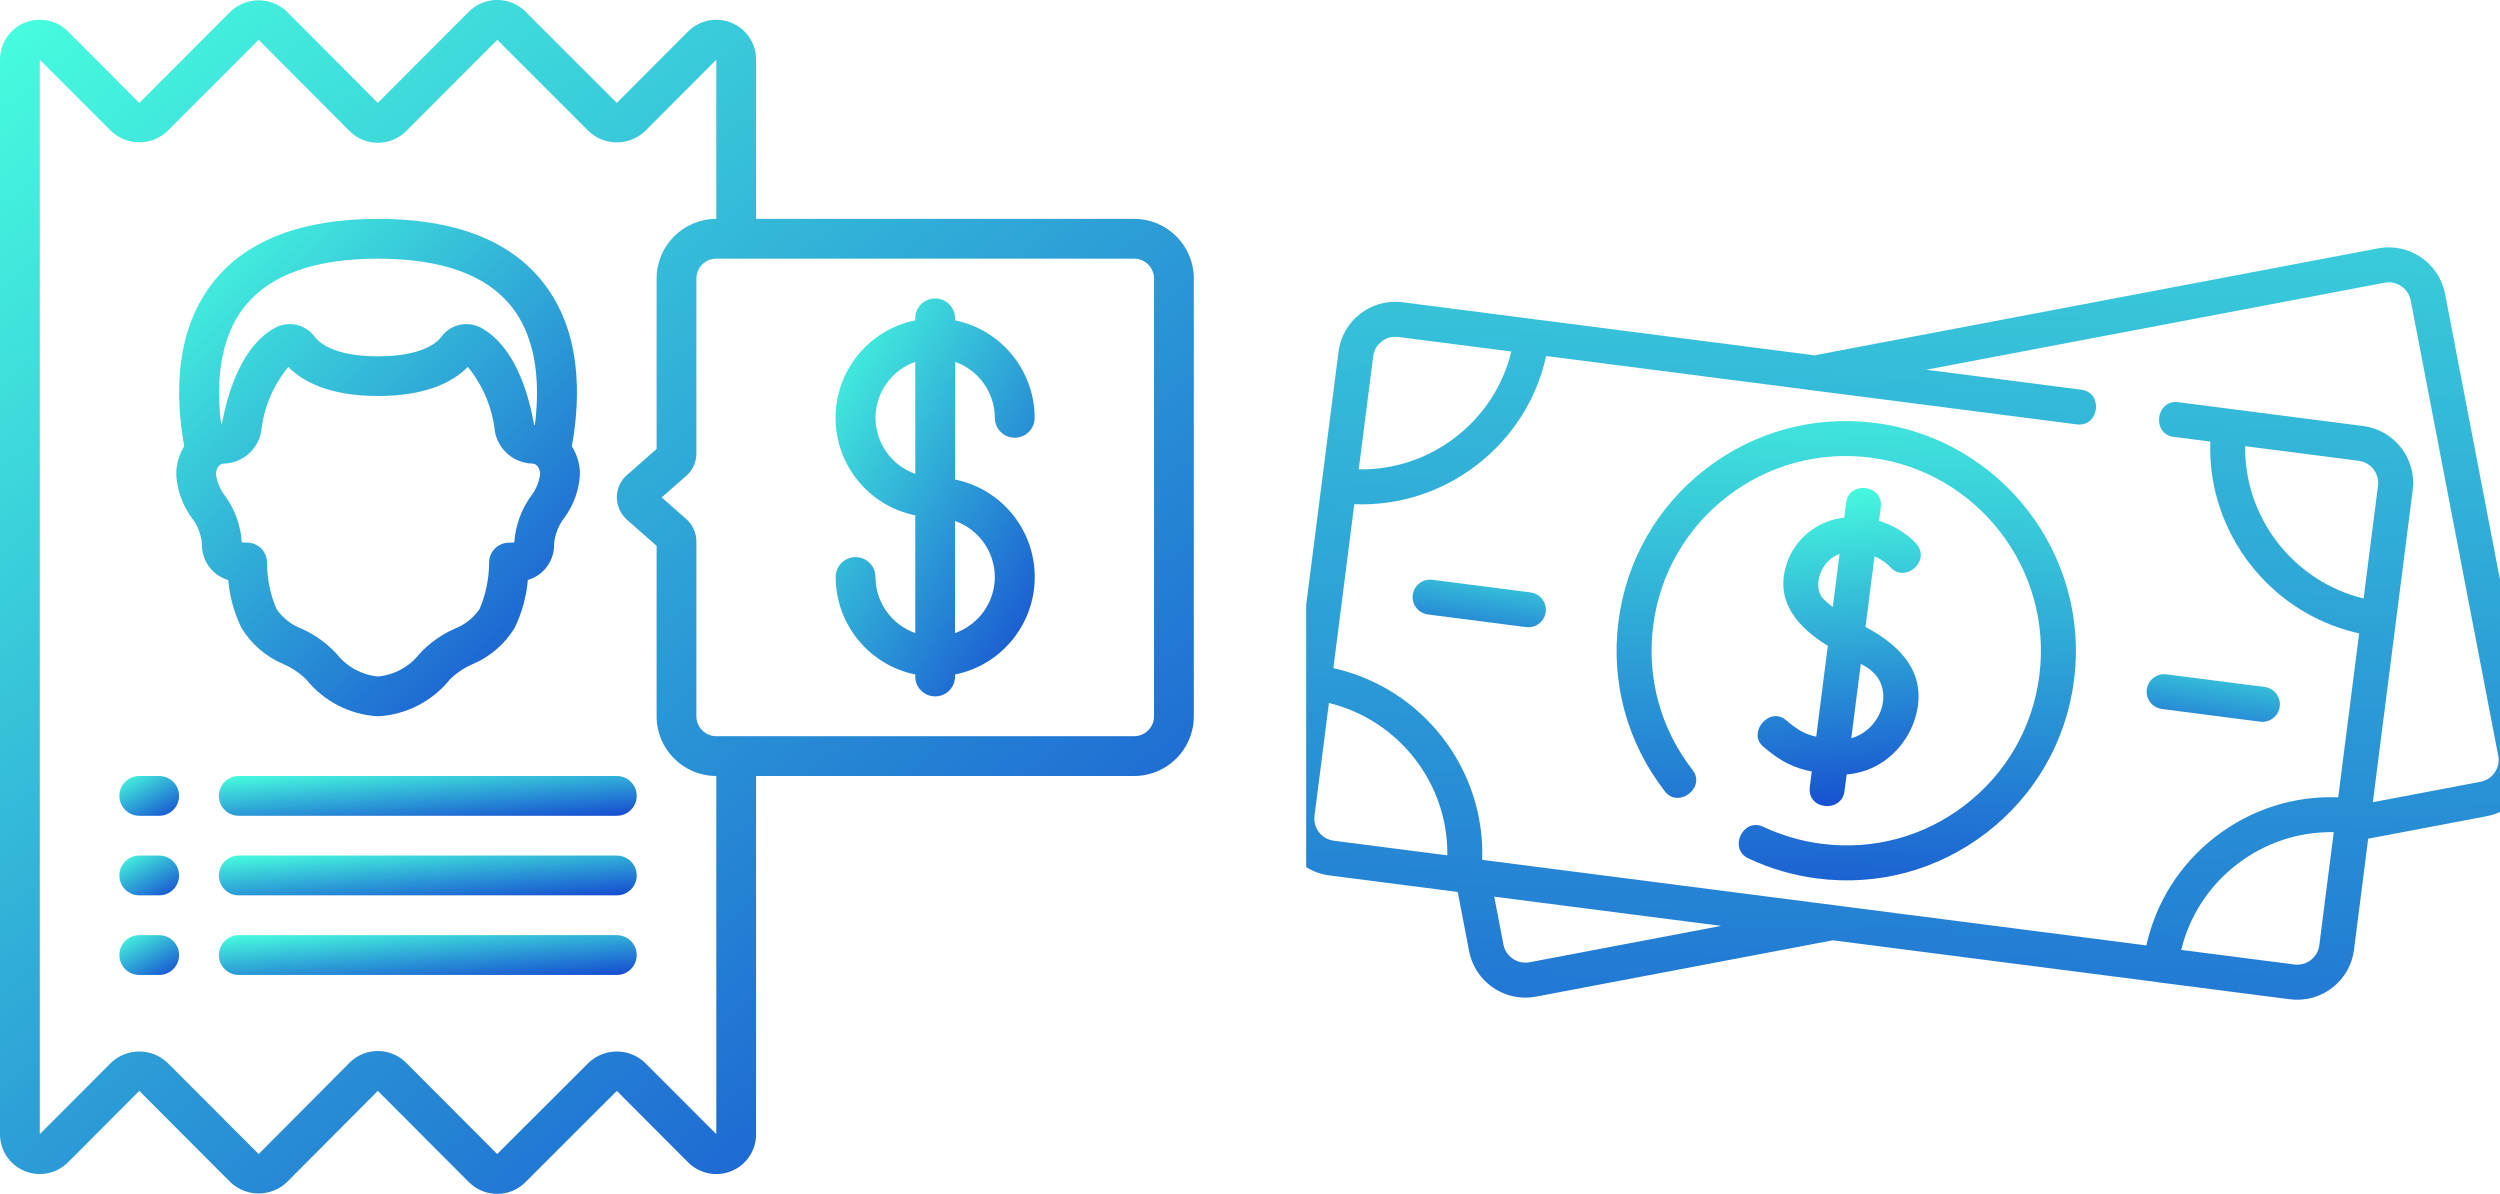 <svg width="178" height="85" viewBox="0 0 178 85" fill="none" xmlns="http://www.w3.org/2000/svg">
<g clip-path="url(#clip0_7_503)">
<path d="M17.187 44.7C17.891 45.859 18.943 46.766 20.193 47.291C20.79 47.55 21.334 47.917 21.798 48.373C23.055 49.935 24.915 50.89 26.917 51C28.918 50.89 30.779 49.935 32.035 48.373C32.499 47.917 33.043 47.55 33.64 47.291C34.891 46.766 35.943 45.859 36.646 44.7C37.163 43.631 37.481 42.476 37.583 41.293C38.727 40.959 39.498 39.889 39.453 38.698C39.521 38.017 39.782 37.371 40.204 36.833C40.853 35.942 41.231 34.882 41.292 33.78C41.295 33.072 41.095 32.377 40.717 31.779C41.358 28.21 41.425 23.491 38.56 19.976C36.189 17.059 32.27 15.583 26.917 15.583C21.563 15.583 17.645 17.059 15.273 19.975C12.41 23.488 12.475 28.206 13.116 31.773C12.741 32.375 12.545 33.07 12.549 33.779C12.607 34.88 12.983 35.941 13.63 36.833C14.053 37.373 14.313 38.022 14.381 38.705C14.335 39.896 15.106 40.966 16.251 41.3C16.353 42.481 16.67 43.633 17.187 44.7ZM17.47 21.759C19.277 19.541 22.456 18.417 26.917 18.417C31.378 18.417 34.557 19.541 36.363 21.759C38.365 24.215 38.409 27.701 38.083 30.259C38.065 30.259 38.047 30.259 38.029 30.259C37.604 27.843 36.612 24.688 34.306 23.366C33.32 22.806 32.071 23.078 31.408 23.998C31.174 24.32 30.161 25.37 26.917 25.37C23.673 25.37 22.66 24.32 22.426 24C21.763 23.077 20.51 22.805 19.525 23.369C17.223 24.688 16.231 27.843 15.796 30.188C15.777 30.188 15.761 30.188 15.742 30.188C15.426 27.639 15.487 24.192 17.47 21.759ZM15.375 33.773C15.375 33.466 15.542 33.025 15.914 33.01C17.231 32.984 18.349 32.038 18.594 30.743C18.773 29.047 19.445 27.441 20.528 26.123C21.424 27.051 23.272 28.196 26.917 28.196C30.562 28.196 32.408 27.053 33.306 26.123C34.387 27.441 35.06 29.046 35.24 30.742C35.485 32.036 36.604 32.982 37.921 33.008C38.291 33.024 38.458 33.464 38.458 33.772C38.379 34.346 38.148 34.888 37.788 35.343C37.103 36.306 36.698 37.439 36.617 38.618C36.492 38.634 36.367 38.641 36.241 38.639C35.459 38.639 34.825 39.274 34.825 40.056C34.82 41.194 34.589 42.319 34.146 43.367C33.698 44.015 33.061 44.509 32.323 44.784C31.401 45.202 30.571 45.798 29.88 46.539C29.158 47.465 28.086 48.053 26.917 48.167C25.747 48.053 24.675 47.463 23.953 46.536C23.263 45.795 22.433 45.199 21.511 44.781C20.772 44.507 20.136 44.012 19.688 43.364C19.242 42.316 19.011 41.189 19.009 40.05C19.009 39.268 18.375 38.634 17.592 38.634C17.466 38.636 17.339 38.629 17.214 38.613C17.142 37.432 16.736 36.297 16.045 35.337C15.687 34.885 15.456 34.345 15.375 33.773Z" fill="url(#paint0_linear_7_503)"/>
<path d="M80.75 15.583H53.833V4.25C53.837 3.101 53.146 2.064 52.084 1.624C51.023 1.185 49.801 1.429 48.991 2.244L43.917 7.328L37.408 0.824C36.298 -0.28 34.504 -0.28 33.394 0.824L26.901 7.327L20.424 0.826C19.299 -0.244 17.533 -0.244 16.408 0.826L9.917 7.33L4.841 2.242C4.03 1.429 2.809 1.185 1.748 1.625C0.687 2.065 -0.003 3.101 1.11495e-05 4.25V80.75C-0.003 81.899 0.688 82.936 1.749 83.375C2.81 83.815 4.032 83.57 4.842 82.756L9.917 77.67L16.406 84.174C17.532 85.243 19.298 85.243 20.424 84.174L26.902 77.671L33.392 84.175C34.502 85.282 36.298 85.282 37.407 84.175L43.917 77.67L48.99 82.757C49.8 83.573 51.023 83.818 52.085 83.378C53.147 82.938 53.838 81.9 53.833 80.75V55.25H80.75C83.097 55.25 85 53.347 85 51V19.833C85 17.486 83.097 15.583 80.75 15.583ZM45.924 75.668C44.799 74.6 43.034 74.6 41.909 75.668L35.4 82.167L28.909 75.661C27.798 74.555 26.002 74.555 24.892 75.661L18.417 82.167L11.924 75.668C10.799 74.599 9.033 74.599 7.908 75.668L2.833 80.75V4.25L7.909 9.331C9.034 10.401 10.8 10.401 11.925 9.331L18.417 2.833L24.894 9.337C26.004 10.444 27.8 10.444 28.91 9.337L35.407 2.833L41.909 9.336C43.034 10.406 44.8 10.406 45.925 9.336L51 4.25V15.583C48.653 15.583 46.75 17.486 46.75 19.833V31.967L44.539 33.913C44.139 34.312 43.916 34.853 43.917 35.417C43.923 36.008 44.172 36.572 44.605 36.975L46.75 38.863V51C46.75 53.347 48.653 55.25 51 55.25V80.75L45.924 75.668ZM82.167 51C82.167 51.782 81.532 52.417 80.75 52.417H51C50.218 52.417 49.583 51.782 49.583 51V38.543C49.577 37.951 49.328 37.388 48.895 36.985L47.115 35.417L48.957 33.792C49.358 33.395 49.583 32.854 49.583 32.29V19.833C49.583 19.051 50.218 18.417 51 18.417H80.75C81.532 18.417 82.167 19.051 82.167 19.833V51Z" fill="url(#paint1_linear_7_503)"/>
<path d="M70.833 29.75C70.833 30.532 71.468 31.167 72.25 31.167C73.032 31.167 73.667 30.532 73.667 29.75C73.662 26.385 71.296 23.486 68 22.808V22.667C68 21.884 67.366 21.25 66.583 21.25C65.801 21.25 65.167 21.884 65.167 22.667V22.808C61.865 23.479 59.493 26.381 59.493 29.75C59.493 33.119 61.865 36.021 65.167 36.692V45.074C63.474 44.476 62.34 42.879 62.333 41.083C62.333 40.301 61.699 39.667 60.917 39.667C60.134 39.667 59.5 40.301 59.5 41.083C59.504 44.448 61.871 47.347 65.167 48.025V48.167C65.167 48.949 65.801 49.583 66.583 49.583C67.366 49.583 68 48.949 68 48.167V48.025C71.301 47.355 73.674 44.452 73.674 41.083C73.674 37.715 71.301 34.812 68 34.142V25.761C69.692 26.359 70.826 27.955 70.833 29.75ZM62.333 29.75C62.341 27.955 63.475 26.359 65.167 25.761V33.739C63.475 33.141 62.341 31.545 62.333 29.75ZM70.833 41.083C70.826 42.878 69.692 44.474 68 45.073V37.094C69.692 37.692 70.826 39.289 70.833 41.083Z" fill="url(#paint2_linear_7_503)"/>
<path d="M11.333 55.25H9.917C9.134 55.25 8.5 55.884 8.5 56.667C8.5 57.449 9.134 58.083 9.917 58.083H11.333C12.116 58.083 12.75 57.449 12.75 56.667C12.75 55.884 12.116 55.25 11.333 55.25Z" fill="url(#paint3_linear_7_503)"/>
<path d="M43.917 55.25H17C16.218 55.25 15.583 55.884 15.583 56.667C15.583 57.449 16.218 58.083 17 58.083H43.917C44.699 58.083 45.333 57.449 45.333 56.667C45.333 55.884 44.699 55.25 43.917 55.25Z" fill="url(#paint4_linear_7_503)"/>
<path d="M11.333 60.916H9.917C9.134 60.916 8.5 61.551 8.5 62.333C8.5 63.116 9.134 63.75 9.917 63.75H11.333C12.116 63.75 12.75 63.116 12.75 62.333C12.75 61.551 12.116 60.916 11.333 60.916Z" fill="url(#paint5_linear_7_503)"/>
<path d="M43.917 60.916H17C16.218 60.916 15.583 61.551 15.583 62.333C15.583 63.116 16.218 63.75 17 63.75H43.917C44.699 63.75 45.333 63.116 45.333 62.333C45.333 61.551 44.699 60.916 43.917 60.916Z" fill="url(#paint6_linear_7_503)"/>
<path d="M11.333 66.583H9.917C9.134 66.583 8.5 67.218 8.5 68C8.5 68.782 9.134 69.417 9.917 69.417H11.333C12.116 69.417 12.75 68.782 12.75 68C12.75 67.218 12.116 66.583 11.333 66.583Z" fill="url(#paint7_linear_7_503)"/>
<path d="M43.917 66.583H17C16.218 66.583 15.583 67.218 15.583 68C15.583 68.782 16.218 69.417 17 69.417H43.917C44.699 69.417 45.333 68.782 45.333 68C45.333 67.218 44.699 66.583 43.917 66.583Z" fill="url(#paint8_linear_7_503)"/>
</g>
<g clip-path="url(#clip1_7_503)">
<path d="M179.688 56.395C180.3 55.494 180.524 54.408 180.318 53.339L174.088 20.921C173.665 18.718 171.525 17.265 169.319 17.683L129.191 25.299L109.228 22.727C109.228 22.727 109.227 22.727 109.227 22.727L103.716 22.017L99.867 21.521C99.8 21.513 99.732 21.506 99.664 21.5C98.652 21.42 97.659 21.714 96.851 22.339C95.99 23.004 95.44 23.964 95.303 25.042L95.302 25.046C95.302 25.046 95.302 25.046 95.302 25.046L94.414 31.998L94.107 34.406L92.315 48.431C92.315 48.431 92.315 48.432 92.315 48.432L92.018 50.758L91.122 57.77C90.944 59.168 91.5 60.494 92.49 61.359C93.078 61.872 93.818 62.223 94.648 62.33L94.651 62.33C94.651 62.33 94.652 62.331 94.652 62.331L103.79 63.508L104.6 67.721C104.778 68.647 105.258 69.44 105.919 70.017C106.832 70.815 108.089 71.201 109.369 70.959L130.498 66.949L153.594 69.924C153.622 69.93 153.65 69.938 153.68 69.942L163.039 71.148C164.122 71.287 165.193 70.997 166.056 70.33C166.916 69.665 167.466 68.705 167.604 67.627L167.605 67.62C167.605 67.618 167.605 67.617 167.605 67.616L168.614 59.715L177.076 58.109C178.148 57.905 179.076 57.296 179.688 56.395ZM103.644 31.122C101.646 32.665 99.233 33.461 96.743 33.419L97.643 26.378L97.773 25.361C97.826 24.942 98.04 24.568 98.375 24.309C98.669 24.082 99.025 23.968 99.391 23.979C99.444 23.98 99.496 23.985 99.549 23.991L102.217 24.335L107.606 25.029C107.019 27.447 105.641 29.578 103.644 31.122ZM94.968 59.86C94.099 59.746 93.482 58.951 93.593 58.085L93.605 57.988L94.619 50.053C99.604 51.271 103.119 55.795 103.05 60.901L94.968 59.86ZM108.905 68.512C108.045 68.675 107.21 68.109 107.045 67.251L106.39 63.843L122.542 65.923L108.905 68.512ZM159.263 61.547C161.261 60.003 163.673 59.207 166.163 59.249L165.134 67.304C165.08 67.722 164.866 68.094 164.532 68.352C164.196 68.612 163.779 68.725 163.358 68.671L155.302 67.633C155.89 65.218 157.267 63.089 159.263 61.547ZM176.612 55.662L168.946 57.117L171.785 34.892C172.069 32.665 170.487 30.619 168.259 30.332L155.091 28.636C153.494 28.43 153.177 30.899 154.773 31.106L157.375 31.441C157.227 35.601 159.022 39.471 162.009 42.08C163.67 43.532 165.701 44.592 167.971 45.097L166.48 56.768C163.329 56.65 160.265 57.625 157.74 59.576C155.218 61.524 153.502 64.239 152.821 67.313L130.607 64.451C130.605 64.451 130.602 64.45 130.6 64.45L105.53 61.22C105.756 54.749 101.282 48.984 94.936 47.572L96.426 35.9C99.578 36.018 102.641 35.042 105.166 33.092C107.69 31.142 109.406 28.426 110.087 25.349L147.869 30.216C149.466 30.422 149.784 27.952 148.187 27.746L137.147 26.324L169.783 20.13C170.643 19.967 171.477 20.532 171.642 21.391L177.873 53.809C177.953 54.224 177.866 54.645 177.628 54.995C177.39 55.346 177.029 55.582 176.612 55.662ZM167.936 32.808C168.807 32.921 169.424 33.717 169.314 34.584L168.795 38.644L168.288 42.616C163.303 41.397 159.787 36.873 159.857 31.768L167.936 32.808Z" fill="url(#paint9_linear_7_503)"/>
<path d="M133.526 30.115C129.193 29.557 124.904 30.72 121.448 33.389C117.995 36.058 115.788 39.912 115.235 44.243C114.68 48.589 115.855 52.889 118.545 56.352C119.502 57.584 121.482 56.075 120.511 54.824C118.231 51.889 117.235 48.243 117.705 44.558C118.174 40.888 120.044 37.621 122.971 35.36C125.899 33.097 129.535 32.112 133.208 32.585C140.79 33.562 146.17 40.523 145.202 48.103C144.733 51.774 142.863 55.041 139.936 57.302C137.008 59.565 133.372 60.55 129.699 60.077C128.254 59.89 126.859 59.484 125.554 58.869C124.097 58.183 123.036 60.435 124.492 61.122C126.033 61.848 127.678 62.327 129.381 62.547C133.714 63.105 138.004 61.942 141.459 59.273C144.912 56.604 147.119 52.75 147.672 48.419C148.814 39.478 142.469 31.267 133.526 30.115Z" fill="url(#paint10_linear_7_503)"/>
<path d="M153.268 50.186C153.448 50.342 153.674 50.449 153.928 50.482L160.924 51.383C161.606 51.471 162.23 50.989 162.318 50.308C162.406 49.626 161.924 49.001 161.242 48.913L154.246 48.012C153.564 47.924 152.94 48.406 152.852 49.088C152.796 49.516 152.966 49.921 153.268 50.186Z" fill="url(#paint11_linear_7_503)"/>
<path d="M108.979 42.18L101.983 41.279C101.301 41.191 100.677 41.673 100.589 42.355C100.534 42.783 100.703 43.188 101.006 43.453C101.185 43.609 101.411 43.716 101.665 43.749L108.661 44.65C109.343 44.738 109.967 44.256 110.055 43.574C110.143 42.892 109.662 42.268 108.979 42.18Z" fill="url(#paint12_linear_7_503)"/>
<path d="M128.859 56.023C128.645 57.694 131.131 57.886 131.329 56.338L131.481 55.144C134.051 54.932 135.779 53.043 136.355 51.142C137.306 48.004 135.38 45.993 132.823 44.641L133.466 39.612C134.151 39.905 134.528 40.314 134.565 40.355C135.609 41.57 137.494 39.969 136.462 38.742C136.406 38.676 135.475 37.596 133.788 37.085L133.913 36.11C134.116 34.513 131.646 34.197 131.443 35.794L131.307 36.858C129.419 37.052 127.796 38.341 127.207 40.156C126.343 42.817 127.998 44.669 130.141 45.982L129.315 52.453C128.515 52.273 127.998 51.984 127.17 51.278C125.973 50.257 124.381 52.179 125.555 53.173C126.846 54.274 127.783 54.691 128.998 54.93L128.859 56.023ZM129.815 42.637C129.451 42.269 129.357 41.597 129.575 40.925C129.762 40.349 130.223 39.696 130.976 39.447L130.494 43.219C130.239 43.027 130.008 42.832 129.815 42.637ZM132.568 47.31C134.457 48.263 134.12 49.931 133.972 50.419C133.694 51.336 132.937 52.248 131.812 52.559L132.487 47.27C132.515 47.283 132.541 47.297 132.568 47.31Z" fill="url(#paint13_linear_7_503)"/>
</g>
<defs>
<linearGradient id="paint0_linear_7_503" x1="12.552" y1="15.583" x2="44.79" y2="47.459" gradientUnits="userSpaceOnUse">
<stop stop-color="#47FFDE"/>
<stop offset="1" stop-color="#1549D0"/>
</linearGradient>
<linearGradient id="paint1_linear_7_503" x1="0.009" y1="-0.004" x2="75.911" y2="92.459" gradientUnits="userSpaceOnUse">
<stop stop-color="#47FFDE"/>
<stop offset="1" stop-color="#1549D0"/>
</linearGradient>
<linearGradient id="paint2_linear_7_503" x1="59.494" y1="21.25" x2="82.424" y2="35.232" gradientUnits="userSpaceOnUse">
<stop stop-color="#47FFDE"/>
<stop offset="1" stop-color="#1549D0"/>
</linearGradient>
<linearGradient id="paint3_linear_7_503" x1="8.5" y1="55.25" x2="10.673" y2="59.22" gradientUnits="userSpaceOnUse">
<stop stop-color="#47FFDE"/>
<stop offset="1" stop-color="#1549D0"/>
</linearGradient>
<linearGradient id="paint4_linear_7_503" x1="15.586" y1="55.25" x2="15.987" y2="60.377" gradientUnits="userSpaceOnUse">
<stop stop-color="#47FFDE"/>
<stop offset="1" stop-color="#1549D0"/>
</linearGradient>
<linearGradient id="paint5_linear_7_503" x1="8.5" y1="60.916" x2="10.673" y2="64.886" gradientUnits="userSpaceOnUse">
<stop stop-color="#47FFDE"/>
<stop offset="1" stop-color="#1549D0"/>
</linearGradient>
<linearGradient id="paint6_linear_7_503" x1="15.586" y1="60.916" x2="15.987" y2="66.044" gradientUnits="userSpaceOnUse">
<stop stop-color="#47FFDE"/>
<stop offset="1" stop-color="#1549D0"/>
</linearGradient>
<linearGradient id="paint7_linear_7_503" x1="8.5" y1="66.583" x2="10.673" y2="70.553" gradientUnits="userSpaceOnUse">
<stop stop-color="#47FFDE"/>
<stop offset="1" stop-color="#1549D0"/>
</linearGradient>
<linearGradient id="paint8_linear_7_503" x1="15.586" y1="66.583" x2="15.987" y2="71.71" gradientUnits="userSpaceOnUse">
<stop stop-color="#47FFDE"/>
<stop offset="1" stop-color="#1549D0"/>
</linearGradient>
<linearGradient id="paint9_linear_7_503" x1="131.503" y1="-17.428" x2="127.892" y2="102.078" gradientUnits="userSpaceOnUse">
<stop stop-color="#47FFDE"/>
<stop offset="1" stop-color="#1549D0"/>
</linearGradient>
<linearGradient id="paint10_linear_7_503" x1="129.882" y1="23.264" x2="128.248" y2="69.016" gradientUnits="userSpaceOnUse">
<stop stop-color="#47FFDE"/>
<stop offset="1" stop-color="#1549D0"/>
</linearGradient>
<linearGradient id="paint11_linear_7_503" x1="156.551" y1="44.535" x2="155.02" y2="54.296" gradientUnits="userSpaceOnUse">
<stop stop-color="#47FFDE"/>
<stop offset="1" stop-color="#1549D0"/>
</linearGradient>
<linearGradient id="paint12_linear_7_503" x1="104.288" y1="37.802" x2="102.757" y2="47.563" gradientUnits="userSpaceOnUse">
<stop stop-color="#47FFDE"/>
<stop offset="1" stop-color="#1549D0"/>
</linearGradient>
<linearGradient id="paint13_linear_7_503" x1="132.184" y1="33.878" x2="134.548" y2="58.003" gradientUnits="userSpaceOnUse">
<stop stop-color="#47FFDE"/>
<stop offset="1" stop-color="#1549D0"/>
</linearGradient>
<clipPath id="clip0_7_503">
<rect width="85" height="85" fill="white"/>
</clipPath>
<clipPath id="clip1_7_503">
<rect width="85" height="85" fill="white" transform="translate(93)"/>
</clipPath>
</defs>
</svg>
